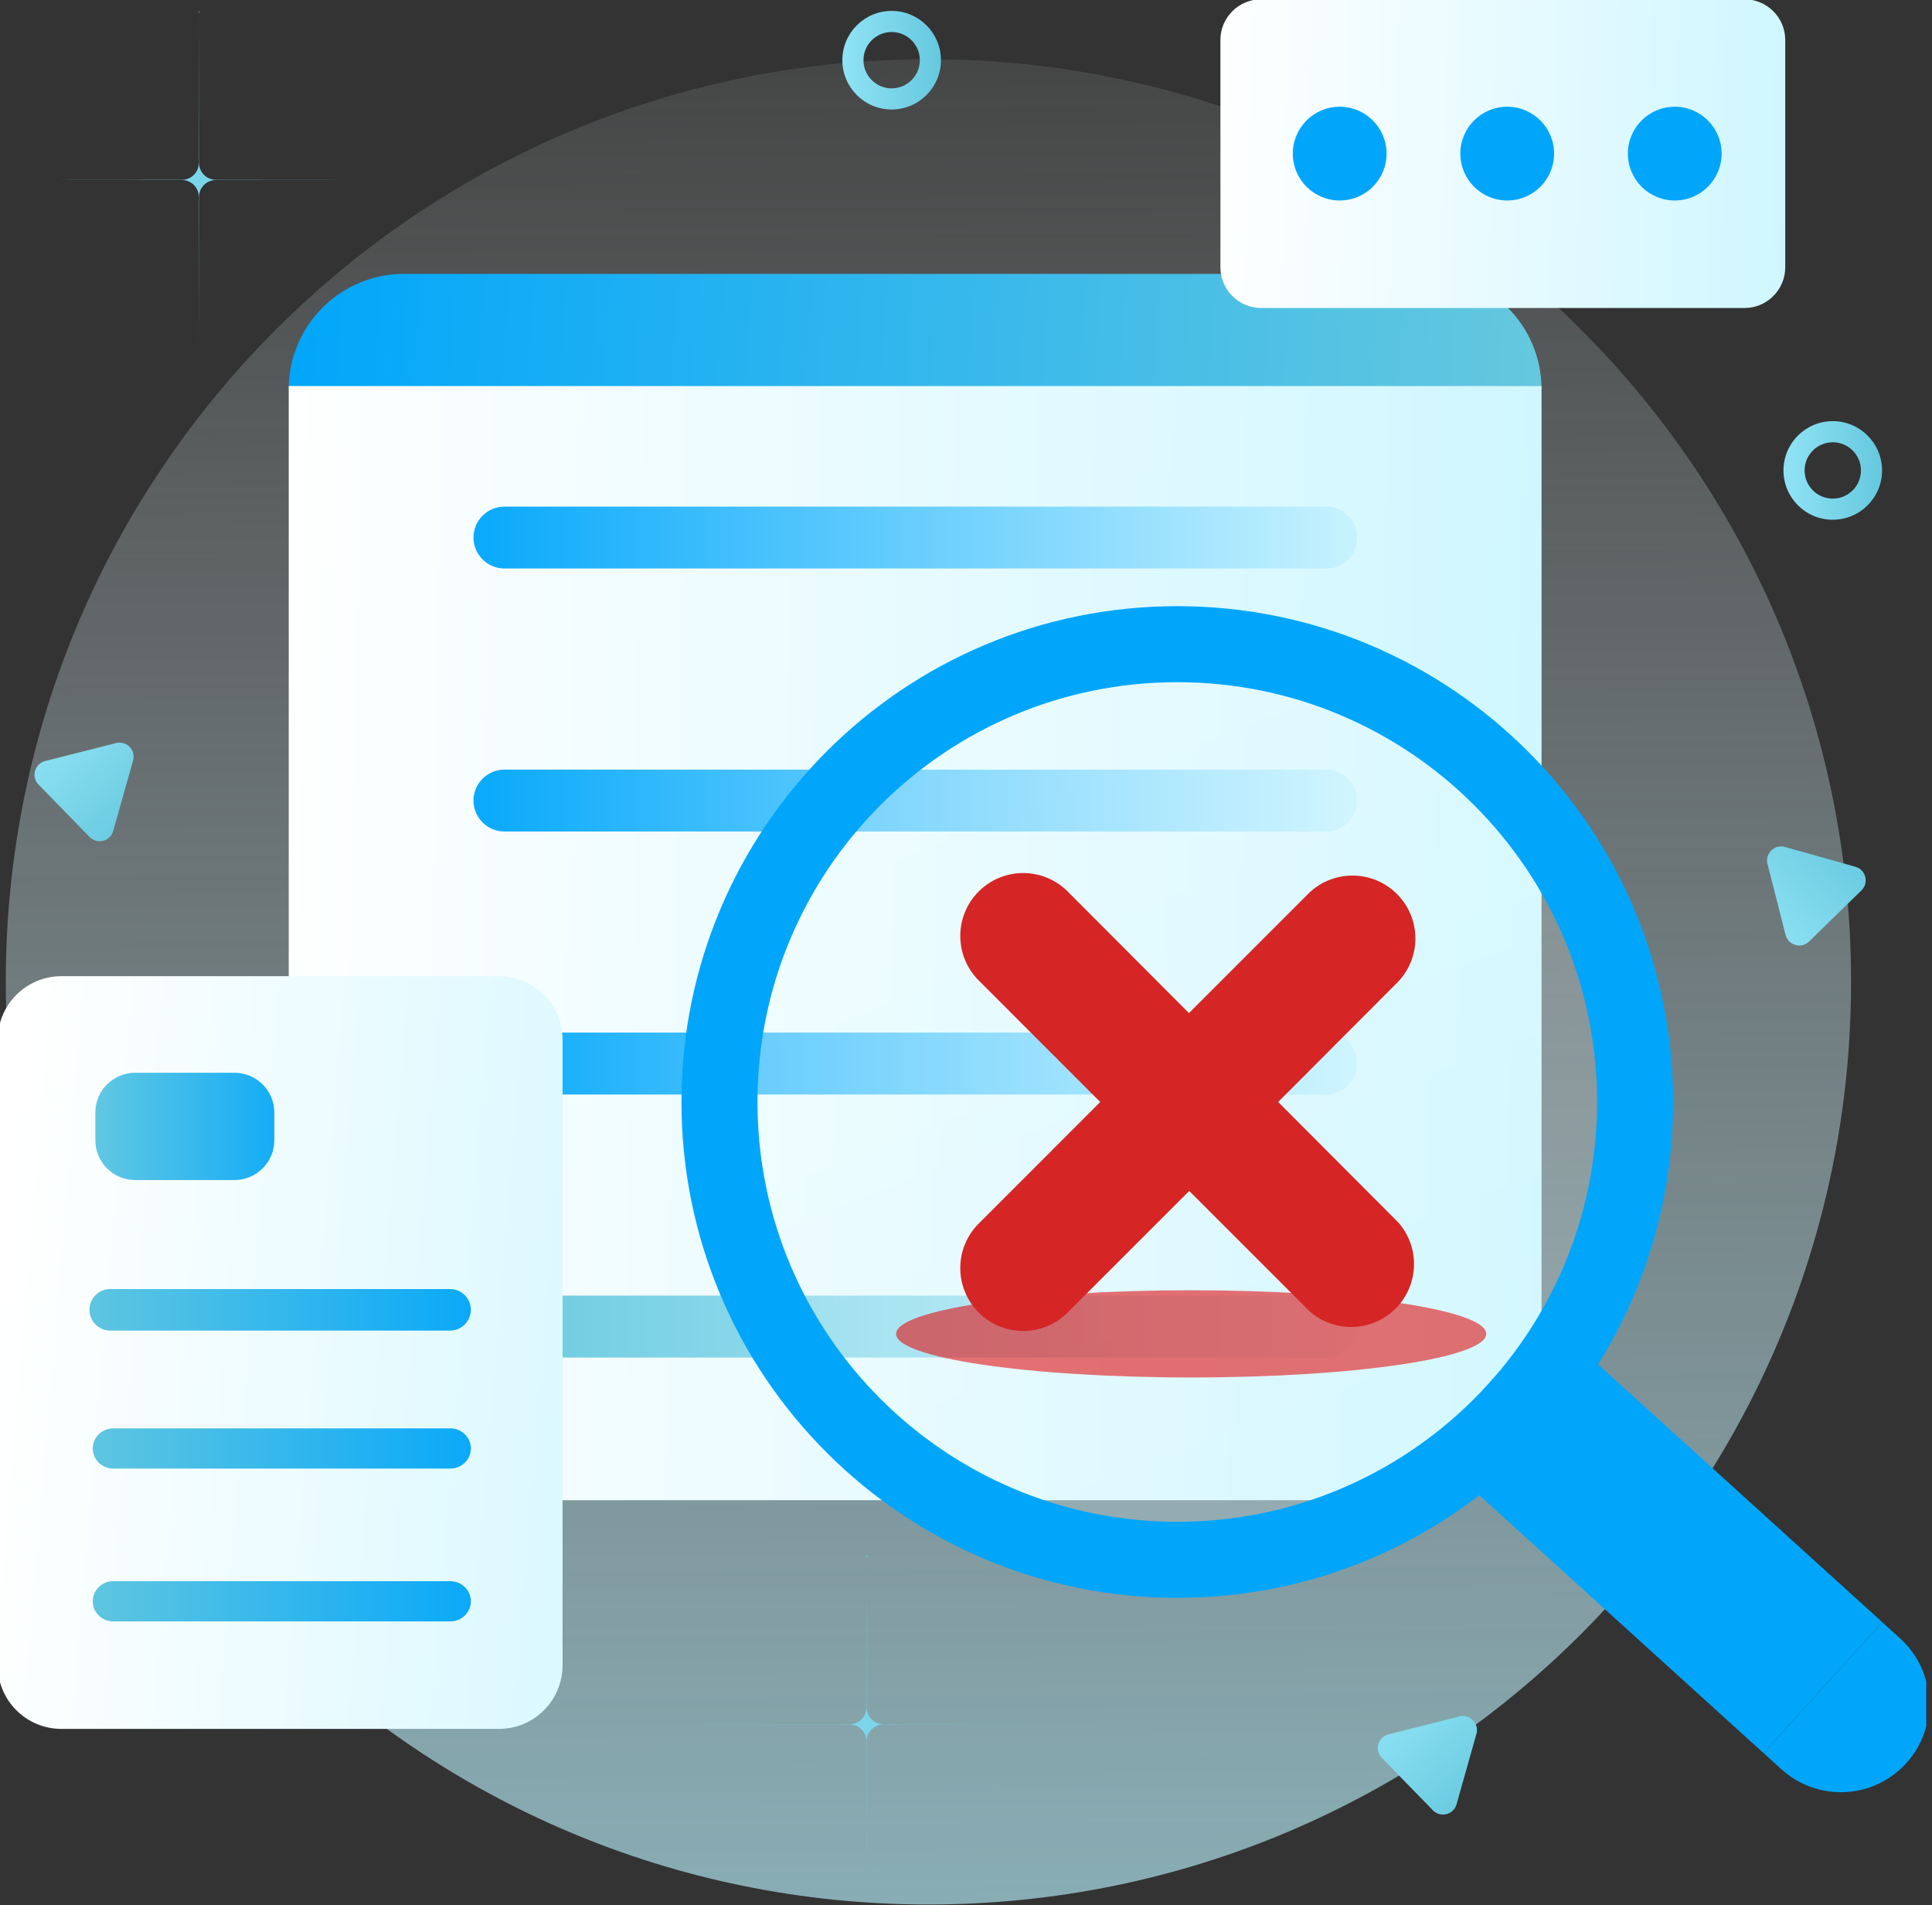 <svg width="143" height="141" viewBox="0 0 143 141" fill="none" xmlns="http://www.w3.org/2000/svg">
<rect x="0" y="0" width="143" height="141" fill="#333333" stroke="none"/>
<g clip-path="url(#clip0_119_237)">
<path d="M68.719 140.961C106.435 140.961 137.01 110.386 137.01 72.67C137.01 34.954 106.435 4.379 68.719 4.379C31.003 4.379 0.428 34.954 0.428 72.67C0.428 110.386 31.002 140.961 68.719 140.961Z" fill="url(#paint0_linear_119_237)"/>
<path d="M105.561 20.27H29.909C25.194 20.27 21.371 24.093 21.371 28.809H114.099C114.099 24.093 110.277 20.27 105.561 20.27Z" fill="url(#paint1_linear_119_237)"/>
<path d="M21.371 28.575H114.1V99.198C114.1 102.339 112.853 105.35 110.632 107.57C108.412 109.79 105.401 111.038 102.26 111.038H33.21C30.07 111.038 27.059 109.79 24.838 107.57C22.618 105.35 21.371 102.339 21.371 99.198L21.371 28.575Z" fill="url(#paint2_linear_119_237)"/>
<path d="M98.16 37.495H37.34C36.074 37.495 35.047 38.521 35.047 39.786C35.047 41.051 36.074 42.078 37.34 42.078H98.16C99.427 42.078 100.453 41.051 100.453 39.786C100.453 38.521 99.427 37.495 98.16 37.495Z" fill="url(#paint3_linear_119_237)"/>
<path d="M98.16 56.962H37.34C36.074 56.962 35.047 57.988 35.047 59.253C35.047 60.518 36.074 61.544 37.34 61.544H98.16C99.427 61.544 100.453 60.518 100.453 59.253C100.453 57.987 99.427 56.962 98.16 56.962Z" fill="url(#paint4_linear_119_237)"/>
<path d="M98.16 76.427H37.34C36.074 76.427 35.047 77.454 35.047 78.719C35.047 79.984 36.074 81.01 37.34 81.01H98.16C99.427 81.01 100.453 79.984 100.453 78.719C100.453 77.454 99.427 76.427 98.16 76.427Z" fill="url(#paint5_linear_119_237)"/>
<path d="M98.16 95.894H37.34C36.074 95.894 35.047 96.92 35.047 98.186C35.047 99.451 36.074 100.476 37.34 100.476H98.16C99.427 100.476 100.453 99.451 100.453 98.186C100.453 96.92 99.427 95.894 98.16 95.894Z" fill="url(#paint6_linear_119_237)"/>
<path d="M36.929 72.253H4.543C1.941 72.253 -0.168 74.362 -0.168 76.963V123.253C-0.168 125.855 1.941 127.964 4.543 127.964H36.929C39.53 127.964 41.639 125.855 41.639 123.253V76.963C41.639 74.362 39.53 72.253 36.929 72.253Z" fill="url(#paint7_linear_119_237)"/>
<path d="M129.12 -0.053H93.349C91.681 -0.053 90.331 1.298 90.331 2.965V19.779C90.331 21.445 91.681 22.797 93.349 22.797H129.12C130.786 22.797 132.138 21.445 132.138 19.779V2.965C132.138 1.299 130.786 -0.053 129.12 -0.053Z" fill="url(#paint8_linear_119_237)"/>
<path d="M33.315 95.409H8.157C7.31 95.409 6.624 96.097 6.624 96.944V96.949C6.624 97.796 7.31 98.482 8.157 98.482H33.315C34.162 98.482 34.849 97.796 34.849 96.949V96.944C34.849 96.097 34.162 95.409 33.315 95.409Z" fill="url(#paint9_linear_119_237)"/>
<path d="M33.33 117.031H8.388C7.548 117.031 6.867 117.697 6.867 118.517V118.522C6.867 119.343 7.548 120.009 8.388 120.009H33.33C34.169 120.009 34.85 119.343 34.85 118.522V118.517C34.85 117.697 34.169 117.031 33.33 117.031Z" fill="url(#paint10_linear_119_237)"/>
<path d="M33.33 105.719H8.388C7.548 105.719 6.867 106.384 6.867 107.205V107.21C6.867 108.031 7.548 108.696 8.388 108.696H33.33C34.169 108.696 34.85 108.031 34.85 107.21V107.205C34.85 106.384 34.169 105.719 33.33 105.719Z" fill="url(#paint11_linear_119_237)"/>
<path d="M17.356 79.401H10.004C8.376 79.401 7.056 80.721 7.056 82.35V84.39C7.056 86.019 8.376 87.339 10.004 87.339H17.356C18.985 87.339 20.305 86.019 20.305 84.39V82.35C20.304 80.721 18.984 79.401 17.356 79.401Z" fill="url(#paint12_linear_119_237)"/>
<path d="M99.159 14.839C101.076 14.839 102.629 13.286 102.629 11.37C102.629 9.453 101.076 7.9 99.159 7.9C97.242 7.9 95.689 9.453 95.689 11.37C95.689 13.285 97.242 14.839 99.159 14.839Z" fill="#01A6FB"/>
<path d="M111.559 14.839C113.476 14.839 115.029 13.286 115.029 11.37C115.029 9.453 113.476 7.9 111.559 7.9C109.643 7.9 108.089 9.453 108.089 11.37C108.089 13.285 109.643 14.839 111.559 14.839Z" fill="#01A6FB"/>
<path d="M123.959 14.839C125.876 14.839 127.429 13.286 127.429 11.37C127.429 9.453 125.876 7.9 123.959 7.9C122.043 7.9 120.489 9.453 120.489 11.37C120.489 13.285 122.043 14.839 123.959 14.839Z" fill="#01A6FB"/>
<path d="M114.552 97.6L105.763 107.288L130.534 129.757L139.322 120.068L114.552 97.6Z" fill="#01A6FB"/>
<path fill-rule="evenodd" clip-rule="evenodd" d="M123.838 81.564C123.838 101.833 107.408 118.264 87.139 118.264C66.871 118.264 50.44 101.833 50.44 81.564C50.44 61.296 66.871 44.865 87.139 44.865C107.408 44.865 123.838 61.296 123.838 81.564ZM118.209 81.564C118.209 98.723 104.299 112.634 87.139 112.634C69.979 112.634 56.069 98.724 56.069 81.564C56.069 64.405 69.979 50.494 87.139 50.494C104.299 50.494 118.209 64.404 118.209 81.564Z" fill="#01A6FB"/>
<path d="M87.14 112.634C104.299 112.634 118.21 98.723 118.21 81.564C118.21 64.404 104.299 50.493 87.14 50.493C69.98 50.493 56.069 64.404 56.069 81.564C56.069 98.723 69.98 112.634 87.14 112.634Z" fill="url(#paint13_linear_119_237)" fill-opacity="0.2"/>
<path d="M88.167 101.952C100.23 101.952 110.008 100.507 110.008 98.725C110.008 96.943 100.23 95.498 88.167 95.498C76.104 95.498 66.325 96.943 66.325 98.725C66.325 100.507 76.104 101.952 88.167 101.952Z" fill="#E30404" fill-opacity="0.56"/>
<path d="M94.605 81.564L103.491 72.659C104.323 71.777 104.779 70.607 104.762 69.395C104.745 68.182 104.256 67.025 103.398 66.168C102.542 65.311 101.384 64.822 100.172 64.805C98.96 64.788 97.789 65.243 96.908 66.076L88.002 74.982L79.117 66.076C78.689 65.624 78.175 65.262 77.605 65.011C77.035 64.76 76.421 64.627 75.798 64.618C75.176 64.61 74.558 64.726 73.981 64.96C73.404 65.194 72.88 65.541 72.44 65.981C71.999 66.422 71.652 66.946 71.418 67.523C71.184 68.099 71.068 68.717 71.077 69.34C71.085 69.963 71.219 70.577 71.469 71.147C71.719 71.717 72.081 72.231 72.534 72.659L81.435 81.564L72.534 90.47C72.082 90.897 71.72 91.411 71.469 91.982C71.219 92.552 71.085 93.166 71.077 93.789C71.068 94.411 71.184 95.029 71.418 95.606C71.653 96.183 71.999 96.707 72.44 97.147C72.88 97.587 73.404 97.935 73.981 98.169C74.558 98.403 75.176 98.519 75.798 98.51C76.421 98.501 77.035 98.368 77.605 98.118C78.175 97.868 78.689 97.506 79.117 97.052L88.023 88.147L96.928 97.052C97.818 97.836 98.972 98.251 100.157 98.212C101.341 98.174 102.466 97.685 103.304 96.845C104.14 96.007 104.626 94.879 104.66 93.695C104.695 92.511 104.277 91.358 103.491 90.471L94.605 81.564Z" fill="#D52525"/>
<path d="M64.14 115.12L64.148 126.371C64.149 127.062 64.708 127.621 65.398 127.622L76.65 127.63L65.398 127.638C64.708 127.638 64.149 128.197 64.148 128.887L64.14 140.139L64.132 128.887C64.132 128.197 63.573 127.638 62.882 127.638L51.631 127.63L62.882 127.622C63.572 127.621 64.131 127.062 64.132 126.371L64.14 115.12Z" fill="url(#paint14_linear_119_237)"/>
<path d="M14.724 0.807L14.732 12.058C14.732 12.748 15.291 13.307 15.982 13.308L27.233 13.316L15.982 13.324C15.291 13.324 14.732 13.884 14.732 14.575L14.724 25.825L14.716 14.575C14.715 13.884 14.156 13.325 13.466 13.324L2.214 13.316L13.466 13.308C14.156 13.308 14.715 12.748 14.716 12.058L14.724 0.807Z" fill="url(#paint15_linear_119_237)"/>
<path fill-rule="evenodd" clip-rule="evenodd" d="M65.997 6.54C67.148 6.54 68.082 5.606 68.082 4.455C68.082 3.304 67.148 2.37 65.997 2.37C64.845 2.37 63.912 3.304 63.912 4.455C63.911 5.607 64.845 6.54 65.997 6.54ZM65.997 8.104C68.011 8.104 69.645 6.47 69.645 4.455C69.645 2.44 68.011 0.807 65.997 0.807C63.981 0.807 62.348 2.44 62.348 4.455C62.348 6.47 63.981 8.104 65.997 8.104Z" fill="url(#paint16_linear_119_237)"/>
<path d="M130.825 63.949C130.627 63.171 131.345 62.471 132.117 62.688L137.332 64.153C138.105 64.371 138.352 65.342 137.778 65.903L133.902 69.686C133.327 70.247 132.362 69.976 132.163 69.198L130.825 63.949Z" fill="url(#paint17_linear_119_237)"/>
<path d="M8.592 54.998C9.37 54.8 10.069 55.519 9.851 56.291L8.379 61.504C8.161 62.276 7.188 62.522 6.628 61.948L2.85 58.066C2.29 57.491 2.563 56.526 3.341 56.328L8.592 54.998Z" fill="url(#paint18_linear_119_237)"/>
<path d="M108.021 127.039C108.799 126.842 109.498 127.56 109.28 128.332L107.809 133.545C107.59 134.318 106.618 134.564 106.058 133.989L102.28 130.108C101.72 129.533 101.993 128.568 102.77 128.371L108.021 127.039Z" fill="url(#paint19_linear_119_237)"/>
<path fill-rule="evenodd" clip-rule="evenodd" d="M135.656 36.904C136.807 36.904 137.741 35.971 137.741 34.82C137.741 33.669 136.807 32.735 135.656 32.735C134.504 32.735 133.571 33.669 133.571 34.82C133.571 35.971 134.504 36.904 135.656 36.904ZM135.656 38.468C137.671 38.468 139.304 36.834 139.304 34.82C139.304 32.804 137.67 31.171 135.656 31.171C133.64 31.171 132.007 32.804 132.007 34.82C132.007 36.835 133.64 38.468 135.656 38.468Z" fill="url(#paint20_linear_119_237)"/>
<path d="M130.532 129.758L139.32 120.069L140.643 121.27C141.927 122.434 142.697 124.062 142.781 125.794C142.865 127.525 142.259 129.22 141.094 130.504C139.929 131.789 138.301 132.558 136.569 132.643C134.838 132.727 133.143 132.12 131.859 130.955L130.535 129.755L130.532 129.758Z" fill="#01A6FB"/>
</g>
<defs>
<linearGradient id="paint0_linear_119_237" x1="68.191" y1="-17.858" x2="69.589" y2="221.97" gradientUnits="userSpaceOnUse">
<stop stop-color="white" stop-opacity="0"/>
<stop offset="1" stop-color="#8EE2F4"/>
</linearGradient>
<linearGradient id="paint1_linear_119_237" x1="21.314" y1="21.556" x2="114.194" y2="28.105" gradientUnits="userSpaceOnUse">
<stop stop-color="#01A6FB"/>
<stop offset="1" stop-color="#65C8DE"/>
</linearGradient>
<linearGradient id="paint2_linear_119_237" x1="18.971" y1="68.835" x2="152.932" y2="71.216" gradientUnits="userSpaceOnUse">
<stop stop-color="white"/>
<stop offset="1" stop-color="#BCF3FF"/>
</linearGradient>
<linearGradient id="paint3_linear_119_237" x1="32.281" y1="39.786" x2="104.322" y2="39.786" gradientUnits="userSpaceOnUse">
<stop stop-color="#01A6FB"/>
<stop offset="1" stop-color="#D2F7FF"/>
</linearGradient>
<linearGradient id="paint4_linear_119_237" x1="32.281" y1="59.253" x2="104.322" y2="59.253" gradientUnits="userSpaceOnUse">
<stop stop-color="#01A6FB"/>
<stop offset="1" stop-color="#D2F7FF"/>
</linearGradient>
<linearGradient id="paint5_linear_119_237" x1="32.281" y1="78.719" x2="104.322" y2="78.719" gradientUnits="userSpaceOnUse">
<stop stop-color="#01A6FB"/>
<stop offset="1" stop-color="#D2F7FF"/>
</linearGradient>
<linearGradient id="paint6_linear_119_237" x1="32.281" y1="98.185" x2="104.322" y2="98.185" gradientUnits="userSpaceOnUse">
<stop stop-color="#65C8DE"/>
<stop offset="1" stop-color="#D2F7FF"/>
</linearGradient>
<linearGradient id="paint7_linear_119_237" x1="-0.139" y1="98.394" x2="79.991" y2="104.975" gradientUnits="userSpaceOnUse">
<stop stop-color="white"/>
<stop offset="1" stop-color="#BCF3FF"/>
</linearGradient>
<linearGradient id="paint8_linear_119_237" x1="89.259" y1="10.736" x2="149.624" y2="12.482" gradientUnits="userSpaceOnUse">
<stop stop-color="white"/>
<stop offset="1" stop-color="#BCF3FF"/>
</linearGradient>
<linearGradient id="paint9_linear_119_237" x1="38.125" y1="96.946" x2="4.188" y2="96.946" gradientUnits="userSpaceOnUse">
<stop stop-color="#01A6FB"/>
<stop offset="1" stop-color="#65C8DE"/>
</linearGradient>
<linearGradient id="paint10_linear_119_237" x1="38.097" y1="118.519" x2="4.452" y2="118.519" gradientUnits="userSpaceOnUse">
<stop stop-color="#01A6FB"/>
<stop offset="1" stop-color="#65C8DE"/>
</linearGradient>
<linearGradient id="paint11_linear_119_237" x1="38.097" y1="107.207" x2="4.452" y2="107.207" gradientUnits="userSpaceOnUse">
<stop stop-color="#01A6FB"/>
<stop offset="1" stop-color="#65C8DE"/>
</linearGradient>
<linearGradient id="paint12_linear_119_237" x1="29.492" y1="83.37" x2="5.379" y2="83.37" gradientUnits="userSpaceOnUse">
<stop offset="0.244" stop-color="#01A6FB"/>
<stop offset="1" stop-color="#6BCBE0"/>
</linearGradient>
<linearGradient id="paint13_linear_119_237" x1="76.714" y1="54.511" x2="108.022" y2="135.753" gradientUnits="userSpaceOnUse">
<stop stop-color="white"/>
<stop offset="1" stop-color="#D2F7FF"/>
</linearGradient>
<linearGradient id="paint14_linear_119_237" x1="51.559" y1="127.548" x2="76.742" y2="127.711" gradientUnits="userSpaceOnUse">
<stop stop-color="#90E3F5"/>
<stop offset="1" stop-color="#65C8DE"/>
</linearGradient>
<linearGradient id="paint15_linear_119_237" x1="2.143" y1="13.234" x2="27.325" y2="13.398" gradientUnits="userSpaceOnUse">
<stop stop-color="#90E3F5"/>
<stop offset="1" stop-color="#65C8DE"/>
</linearGradient>
<linearGradient id="paint16_linear_119_237" x1="62.327" y1="4.432" x2="69.672" y2="4.479" gradientUnits="userSpaceOnUse">
<stop stop-color="#90E3F5"/>
<stop offset="1" stop-color="#65C8DE"/>
</linearGradient>
<linearGradient id="paint17_linear_119_237" x1="129.708" y1="69.01" x2="137.265" y2="61.73" gradientUnits="userSpaceOnUse">
<stop stop-color="#90E3F5"/>
<stop offset="1" stop-color="#65C8DE"/>
</linearGradient>
<linearGradient id="paint18_linear_119_237" x1="3.532" y1="53.874" x2="10.803" y2="61.44" gradientUnits="userSpaceOnUse">
<stop stop-color="#90E3F5"/>
<stop offset="1" stop-color="#65C8DE"/>
</linearGradient>
<linearGradient id="paint19_linear_119_237" x1="102.962" y1="125.915" x2="110.232" y2="133.481" gradientUnits="userSpaceOnUse">
<stop stop-color="#90E3F5"/>
<stop offset="1" stop-color="#65C8DE"/>
</linearGradient>
<linearGradient id="paint20_linear_119_237" x1="131.986" y1="34.796" x2="139.332" y2="34.844" gradientUnits="userSpaceOnUse">
<stop stop-color="#90E3F5"/>
<stop offset="1" stop-color="#65C8DE"/>
</linearGradient>
<clipPath id="clip0_119_237">
<rect width="142.575" height="141" fill="white"/>
</clipPath>
</defs>
</svg>
